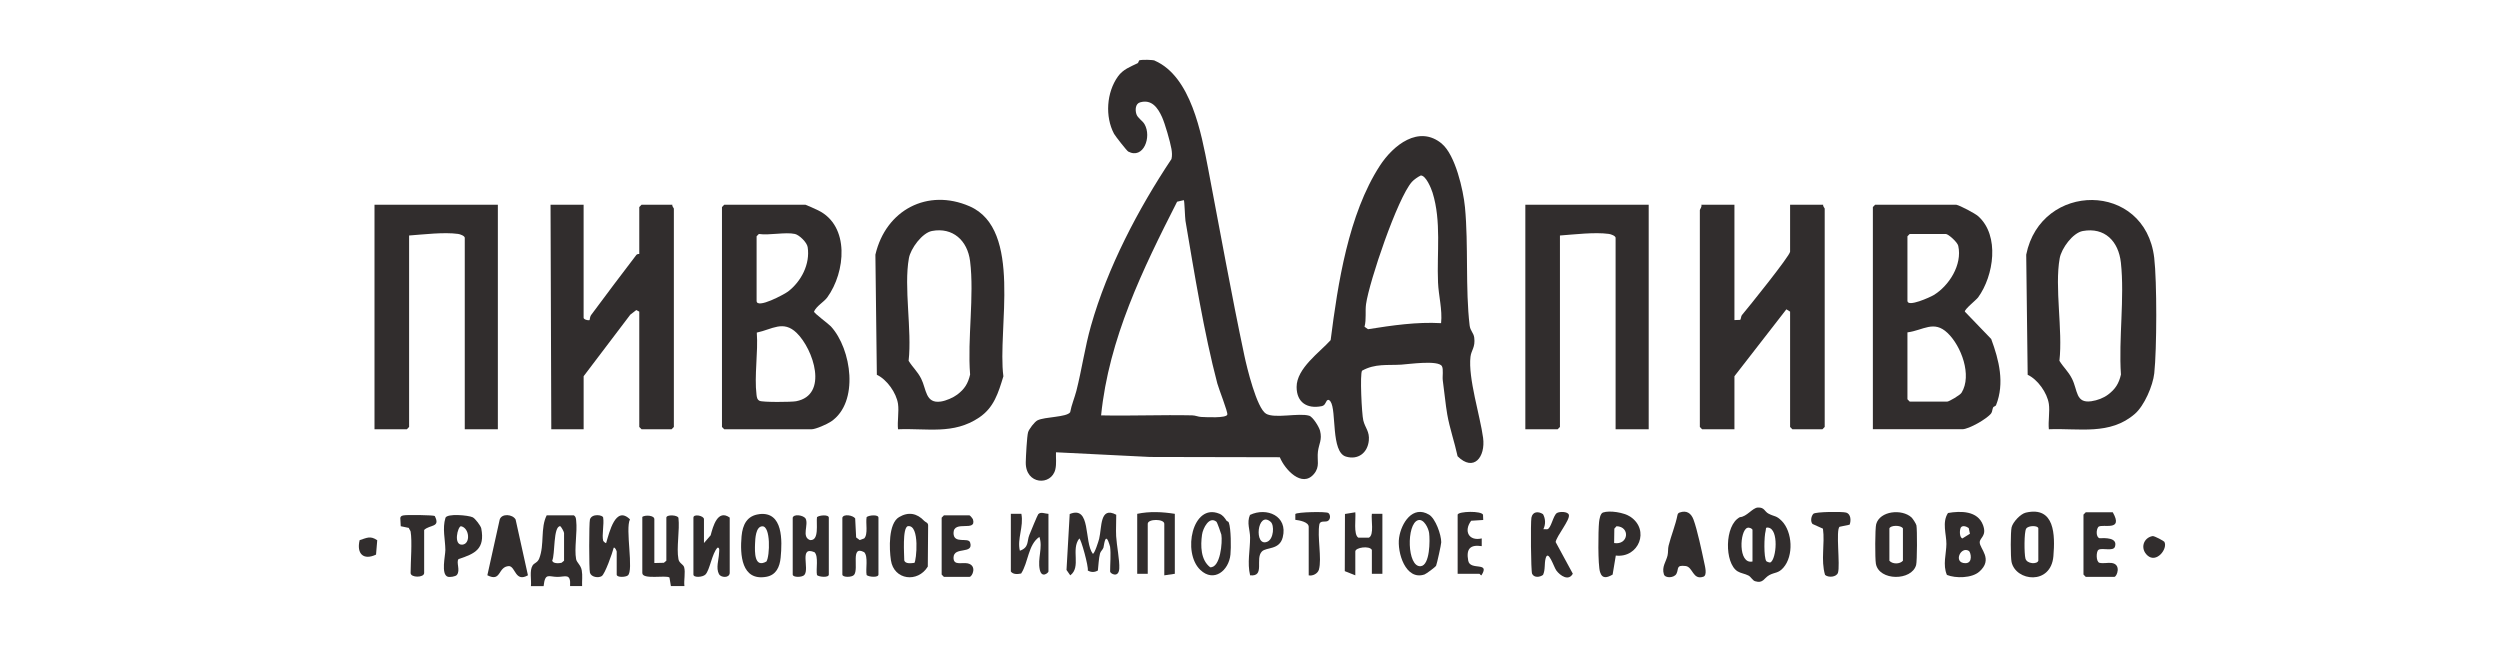 <svg width="209" height="54" viewBox="0 0 209 54" fill="none" xmlns="http://www.w3.org/2000/svg">
<path d="M96.545 5.075C99.566 6.402 100.431 11.135 100.997 14.081C102 19.31 102.931 24.547 104.033 29.746C104.239 30.718 105.062 34.119 105.839 34.585C106.558 35.017 108.583 34.497 109.446 34.754C109.76 34.847 110.276 35.693 110.356 36.009C110.55 36.775 110.256 37.104 110.178 37.762C110.092 38.48 110.364 38.999 109.853 39.616C108.852 40.824 107.406 39.246 106.993 38.225L96.135 38.202L88.28 37.811C88.262 38.284 88.335 38.765 88.227 39.235C87.9 40.637 85.722 40.534 85.754 38.647C85.762 38.181 85.852 36.461 85.948 36.135C86.023 35.875 86.489 35.263 86.735 35.14C87.356 34.831 89.172 34.891 89.467 34.461C89.575 33.857 89.841 33.24 89.985 32.677C90.438 30.898 90.699 29.018 91.205 27.239C92.588 22.36 95.154 17.47 97.936 13.294C98.001 13.014 97.981 12.731 97.933 12.451C97.828 11.847 97.397 10.345 97.146 9.788C96.791 9.001 96.276 8.281 95.312 8.556C94.92 8.669 94.89 9.173 95 9.533C95.103 9.867 95.511 10.083 95.682 10.381C96.298 11.446 95.594 13.341 94.319 12.67C94.203 12.608 93.232 11.369 93.134 11.186C92.369 9.746 92.505 7.728 93.459 6.394C93.891 5.79 94.492 5.587 95.109 5.283C95.186 5.245 95.181 5.054 95.285 5.029C95.486 4.982 96.371 4.99 96.547 5.067L96.545 5.075ZM98.969 16.732L98.406 16.863C95.544 22.491 92.696 28.314 92.052 34.726C94.58 34.78 97.131 34.669 99.666 34.723C99.933 34.728 100.177 34.847 100.416 34.857C100.791 34.87 102.526 34.978 102.604 34.657C102.657 34.441 101.882 32.492 101.769 32.062C100.662 27.864 99.84 22.791 99.105 18.459C99.063 18.205 99.027 16.796 98.969 16.734V16.732Z" fill="#312D2D"/>
<path d="M120.551 12.029C121.662 12.968 122.334 15.878 122.472 17.326C122.772 20.478 122.497 24.159 122.862 27.211C122.918 27.671 123.197 27.82 123.247 28.229C123.35 29.041 122.995 29.278 122.933 29.823C122.721 31.595 123.748 34.795 123.987 36.603C124.198 38.207 123.204 39.482 121.854 38.143C121.612 37.004 121.19 35.793 120.991 34.654C120.845 33.821 120.747 32.715 120.619 31.821C120.568 31.468 120.691 30.869 120.543 30.612C120.236 30.083 117.754 30.448 117.145 30.484C115.988 30.556 114.962 30.378 113.868 30.99C113.679 31.26 113.842 34.613 113.971 35.145C114.122 35.775 114.511 36.065 114.433 36.834C114.328 37.868 113.525 38.472 112.519 38.171C111.252 37.793 111.75 34.322 111.234 33.572C111.146 33.443 111.04 33.366 110.917 33.502C110.786 33.718 110.751 33.903 110.482 33.957C109.285 34.194 108.397 33.654 108.397 32.35C108.397 30.787 110.326 29.458 111.242 28.435C111.843 23.704 112.731 17.912 115.349 13.865C116.461 12.145 118.624 10.397 120.558 12.029H120.551ZM120.475 27.016C120.593 25.879 120.264 24.725 120.219 23.614C120.113 21.143 120.508 18.508 119.763 16.11C119.65 15.747 119.21 14.667 118.78 14.67C118.546 14.778 118.206 15.014 118.038 15.202C116.833 16.549 114.471 23.527 114.202 25.422C114.117 26.018 114.24 26.694 114.074 27.316L114.366 27.522C116.393 27.203 118.418 26.902 120.478 27.016H120.475Z" fill="#312D2D"/>
<path d="M67.34 17.117C67.42 17.133 68.238 17.506 68.394 17.583C71.062 18.881 70.688 22.753 69.161 24.861C68.879 25.249 68.26 25.573 68.049 26.054C68.074 26.201 69.277 27.082 69.463 27.288C71.198 29.183 71.842 33.641 69.475 35.24C69.151 35.459 68.195 35.888 67.84 35.888H60.546L60.357 35.695V17.31L60.546 17.117H67.34ZM66.46 19.56C65.667 19.382 64.306 19.691 63.441 19.56L63.252 19.753V25.152C63.252 25.866 65.597 24.589 65.883 24.37C66.973 23.537 67.742 22.082 67.521 20.66C67.458 20.249 66.809 19.64 66.46 19.56ZM66.603 27.833C65.478 26.738 64.543 27.54 63.268 27.805C63.391 29.419 63.049 31.435 63.245 33.001C63.27 33.206 63.293 33.407 63.502 33.51C63.758 33.636 66.168 33.618 66.555 33.543C69.282 33.026 68.006 29.201 66.603 27.833Z" fill="#312D2D"/>
<path d="M163.549 17.117C163.859 17.179 165.109 17.837 165.378 18.076C167.194 19.699 166.681 23.054 165.373 24.859C165.215 25.077 164.229 25.851 164.261 26.052L166.465 28.34C167.119 30.101 167.599 32.026 166.875 33.857C166.827 33.978 166.671 33.975 166.633 34.047C166.548 34.212 166.563 34.423 166.462 34.556C166.128 35.006 164.601 35.883 164.055 35.883H156.572V17.31L156.761 17.117H163.552H163.549ZM159.651 19.56L159.462 19.753V25.152C159.462 25.715 161.381 24.833 161.64 24.679C162.936 23.905 164.063 22.136 163.71 20.552C163.643 20.241 162.875 19.56 162.669 19.56H159.651ZM159.462 27.787V33.379L159.651 33.572H162.795C162.933 33.572 163.856 33.042 163.985 32.834C164.883 31.386 163.959 28.921 162.812 27.833C161.665 26.746 160.805 27.61 159.462 27.787Z" fill="#312D2D"/>
<path d="M48.79 17.117V26.566C48.79 26.702 49.149 26.812 49.29 26.759C49.318 26.62 49.333 26.45 49.416 26.337C50.646 24.666 51.934 22.977 53.191 21.323C53.287 21.2 53.443 21.244 53.443 21.231V17.31L53.632 17.117H56.21C56.169 17.243 56.335 17.395 56.335 17.439V35.693L56.147 35.886H53.632L53.443 35.693V26.052L53.194 25.92L52.691 26.309L48.792 31.451V35.886H46.088L46.025 17.117H48.792H48.79Z" fill="#312D2D"/>
<path d="M144.999 17.117V26.759L145.485 26.741C145.558 26.627 145.545 26.435 145.626 26.339C146.108 25.771 149.652 21.375 149.652 21.038V17.117H152.419C152.379 17.243 152.545 17.395 152.545 17.439V35.693L152.356 35.886H149.841L149.652 35.693V26.052L149.341 25.859L144.999 31.451V35.886H142.295L142.107 35.693V17.567C142.107 17.498 142.3 17.282 142.232 17.117H144.999Z" fill="#312D2D"/>
<path d="M41.621 17.117V35.886H38.854V19.881C38.854 19.719 38.462 19.575 38.293 19.555C37.114 19.393 35.401 19.601 34.201 19.688V35.693L34.012 35.886H31.308V17.117H41.621Z" fill="#312D2D"/>
<path d="M137.831 17.117V35.886H135.064V19.881C135.064 19.719 134.671 19.575 134.503 19.555C133.323 19.393 131.61 19.601 130.411 19.688V35.693L130.222 35.886H127.518V17.117H137.831Z" fill="#312D2D"/>
<path d="M75.074 33.764C74.936 32.839 74.141 31.721 73.304 31.332L73.183 21.29C74.056 17.544 77.552 15.724 81.051 17.243C85.528 19.184 83.365 27.55 83.883 31.458C83.46 32.847 83.096 34.073 81.853 34.908C79.705 36.353 77.514 35.788 75.074 35.888C75.006 35.227 75.167 34.402 75.074 33.767V33.764ZM80.032 32.983C80.631 32.533 80.927 32.07 81.101 31.312C80.865 28.334 81.463 24.725 81.098 21.825C80.882 20.102 79.647 18.981 77.912 19.31C77.089 19.467 76.131 20.778 75.985 21.583C75.545 24.015 76.251 27.607 75.96 30.163C76.299 30.713 76.707 31.052 77.011 31.659C77.454 32.533 77.356 33.757 78.651 33.569C79.099 33.505 79.697 33.237 80.032 32.985V32.983Z" fill="#312D2D"/>
<path d="M171.284 33.764C171.146 32.839 170.351 31.721 169.513 31.332L169.392 21.29C170.617 15.174 179.33 15.135 180.092 21.55C180.326 23.522 180.314 29.211 180.097 31.204C179.984 32.248 179.262 33.916 178.478 34.597C176.397 36.41 173.812 35.785 171.284 35.886C171.216 35.225 171.377 34.399 171.284 33.764ZM176.242 32.983C176.84 32.53 177.137 32.07 177.311 31.312C177.109 28.329 177.625 24.882 177.306 21.956C177.109 20.164 175.955 18.981 174.121 19.313C173.281 19.465 172.34 20.768 172.192 21.583C171.752 24.015 172.459 27.607 172.167 30.163C172.506 30.713 172.914 31.052 173.218 31.659C173.709 32.628 173.51 33.736 174.838 33.543C175.349 33.469 175.862 33.271 176.239 32.985L176.242 32.983Z" fill="#312D2D"/>
<path d="M148.951 43.544C149.851 44.46 149.964 46.465 149.089 47.46C148.672 47.936 148.387 47.83 147.927 48.072C147.467 48.313 147.414 48.805 146.722 48.589C146.513 48.524 146.383 48.226 146.176 48.118C145.875 47.959 145.532 47.931 145.261 47.763C144.162 47.09 144.152 43.899 145.457 43.233C146.018 43.21 146.513 42.454 146.949 42.431C147.517 42.398 147.502 42.76 147.847 42.94C148.355 43.208 148.49 43.079 148.951 43.547V43.544ZM146.508 46.941V44.305C146.508 44.197 146.249 44.074 146.083 44.125C145.434 44.334 145.283 47.203 146.508 46.941ZM147.663 46.912C147.686 46.946 147.935 47.059 148.018 47.013C148.506 46.73 148.724 44.244 147.831 44.11C147.565 44.069 147.658 44.205 147.605 44.393C147.479 44.833 147.442 46.573 147.663 46.915V46.912Z" fill="#312D2D"/>
<path d="M47.972 43.084C48.151 43.197 48.146 43.341 48.168 43.526C48.279 44.483 47.997 45.853 48.163 46.745C48.219 47.038 48.553 47.229 48.634 47.678C48.714 48.128 48.644 48.563 48.664 48.997H47.658C47.736 47.874 47.25 48.234 46.594 48.229C45.872 48.224 45.568 47.848 45.447 49H44.385C44.441 48.483 44.249 47.717 44.524 47.275C44.662 47.054 44.939 47.049 45.08 46.686C45.532 45.534 45.165 44.138 45.703 43.082H47.967L47.972 43.084ZM47.155 46.876V44.562C47.155 44.467 46.946 44.079 46.84 43.987C46.234 43.981 46.418 46.367 46.164 46.866C46.227 47.139 46.747 47.097 46.946 47.049L47.155 46.876Z" fill="#312D2D"/>
<path d="M165.459 47.799C164.842 48.339 163.492 48.36 162.762 48.064C162.397 47.229 162.714 46.288 162.719 45.475C162.724 44.663 162.337 43.663 162.853 42.886C163.909 42.704 165.33 42.691 165.778 43.892C166.118 44.807 165.514 44.938 165.504 45.334C165.489 45.871 166.668 46.743 165.461 47.799H165.459ZM164.586 44.146C164.415 44.02 164.068 43.881 163.922 44.107C163.811 44.323 163.803 44.935 164.058 45.012L164.686 44.622L164.586 44.146ZM164.601 46.059C163.914 45.622 163.26 47.074 164.304 47.082C164.973 47.087 164.749 46.154 164.601 46.059Z" fill="#312D2D"/>
<path d="M50.425 45.205C50.437 45.252 50.633 45.431 50.673 45.398C50.945 44.501 51.456 42.231 52.666 43.418C52.253 44.2 53.005 47.727 52.482 48.11C52.301 48.257 51.556 48.293 51.556 48.036V46.108C51.556 46.087 51.433 45.732 51.307 45.786C51.199 46.221 50.581 47.99 50.301 48.164C50.022 48.339 49.426 48.252 49.318 47.879C49.237 47.596 49.237 43.714 49.318 43.431C49.471 42.899 50.425 43.046 50.425 43.277C50.513 43.819 50.306 44.724 50.425 45.205Z" fill="#312D2D"/>
<path d="M169.36 42.855C171.792 42.295 171.81 44.737 171.664 46.496C171.46 48.943 168.52 48.607 168.165 46.979C168.079 46.586 168.077 44.46 168.17 44.082C168.278 43.642 168.915 42.958 169.36 42.855ZM170.404 46.876V44.177C170.404 43.922 169.566 43.91 169.387 44.197C169.209 44.485 169.221 46.303 169.327 46.694C169.45 47.157 170.311 47.188 170.404 46.876Z" fill="#312D2D"/>
<path d="M159.799 43.254C159.902 43.346 160.186 43.783 160.214 43.922C160.282 44.28 160.275 46.925 160.189 47.234C159.817 48.578 157.088 48.576 156.824 47.131C156.746 46.709 156.751 44.172 156.849 43.819C157.158 42.704 158.999 42.526 159.799 43.254ZM157.953 44.177V46.876C158.204 47.175 158.833 47.175 159.085 46.876V44.177C158.924 43.879 158.036 43.899 157.953 44.177Z" fill="#312D2D"/>
<path d="M54.7 47.069L55.498 47.049L55.707 46.876V43.277C55.707 42.997 56.66 43.048 56.718 43.298C56.839 44.316 56.537 45.786 56.718 46.745C56.783 47.097 57.12 47.167 57.193 47.416C57.319 47.848 57.155 48.527 57.218 48.997H56.086L55.968 48.28C55.666 48.059 53.697 48.483 53.697 47.902V43.21C53.941 43.035 54.703 43.077 54.703 43.403V47.067L54.7 47.069Z" fill="#312D2D"/>
<path d="M58.851 45.398L59.412 44.75C59.61 43.997 59.998 42.549 61.004 43.269V47.915C60.953 48.357 60.259 48.283 60.108 48C59.832 47.478 60.093 46.791 60.113 46.236C60.118 46.095 60.191 45.748 59.983 45.784C59.517 46.27 59.346 47.653 58.974 48.031C58.743 48.262 57.97 48.311 57.97 48.031V43.274C57.97 42.935 58.851 43.11 58.851 43.403V45.398Z" fill="#312D2D"/>
<path d="M92.807 45.719C92.797 45.65 92.686 45.326 92.649 45.239C92.374 44.599 92.294 45.66 92.246 45.789C92.178 45.966 92.007 46.095 91.962 46.27C91.849 46.704 91.839 47.244 91.783 47.694C91.502 47.856 91.217 47.856 90.938 47.694C91.021 47.378 90.365 45.018 90.229 45.018C89.504 45.93 90.412 47.403 89.474 48.098L89.16 47.648L89.427 42.974C91.237 42.22 90.604 45.311 91.361 46.298C91.507 46.298 91.839 45.246 91.889 45.041C92.123 44.1 91.929 42.29 93.318 43.033C93.325 43.627 93.28 44.228 93.31 44.822C93.35 45.565 93.609 46.848 93.572 47.524C93.524 48.367 92.805 47.949 92.805 47.781C92.805 47.162 92.882 46.3 92.805 45.725L92.807 45.719Z" fill="#312D2D"/>
<path d="M128.997 42.986C129.213 43.37 129.221 43.848 129.027 44.239C129.133 44.228 129.251 44.259 129.347 44.246C129.674 44.2 129.837 43.089 130.157 42.889C130.37 42.755 131.065 42.75 131.155 43.033C131.286 43.442 130.141 44.791 130.051 45.313L131.487 47.961C131.135 48.609 130.436 48.131 130.111 47.694C129.9 47.411 129.432 45.879 129.216 46.676C129.093 47.123 129.203 47.624 128.997 48.062C128.728 48.262 128.252 48.319 128.084 47.967C127.983 47.756 127.951 43.675 128.026 43.28C128.124 42.75 128.617 42.729 128.999 42.986H128.997Z" fill="#312D2D"/>
<path d="M140.424 42.845C140.997 42.642 141.377 42.902 141.576 43.434C141.893 44.287 142.268 46.069 142.469 47.02C142.534 47.334 142.746 48.095 142.401 48.213C141.503 48.517 141.536 47.391 140.914 47.319C140.094 47.224 140.366 47.545 140.15 47.967C139.969 48.319 139.217 48.362 139.103 48.018C138.902 47.388 139.29 46.953 139.408 46.437C139.471 46.162 139.43 45.876 139.493 45.624C139.697 44.799 140.074 43.897 140.24 43.046C140.263 42.94 140.321 42.881 140.421 42.845H140.424Z" fill="#312D2D"/>
<path d="M135.081 46.444L134.815 48.036C134.355 48.296 133.952 48.422 133.763 47.82C133.575 47.218 133.61 44.377 133.68 43.663C133.706 43.424 133.779 42.925 134.012 42.845C134.576 42.652 135.763 42.845 136.284 43.19C137.964 44.298 136.993 46.671 135.081 46.444ZM134.938 45.398C136.153 45.596 136.306 44.023 135.142 43.992L134.958 44.195L134.941 45.398H134.938Z" fill="#312D2D"/>
<path d="M63.474 42.981C65.478 42.737 65.398 45.215 65.262 46.619C65.187 47.388 64.89 48.075 64.062 48.221C61.985 48.589 61.854 46.38 61.995 44.825C62.083 43.861 62.45 43.11 63.474 42.984V42.981ZM63.715 43.999C63.177 44.038 63.137 45.028 63.122 45.457C63.096 46.157 63.054 47.517 64.073 46.943C64.367 46.486 64.442 43.948 63.718 43.999H63.715Z" fill="#312D2D"/>
<path d="M77.265 43.547C77.373 43.663 77.59 43.686 77.592 43.917L77.564 47.365C76.734 48.738 74.735 48.506 74.481 46.843C74.335 45.889 74.259 43.768 75.157 43.233C75.945 42.763 76.666 42.907 77.265 43.547ZM76.445 47.054C76.601 46.92 76.923 43.843 75.902 43.987C75.421 44.095 75.597 46.408 75.597 46.858C75.693 47.159 76.186 47.087 76.448 47.054H76.445Z" fill="#312D2D"/>
<path d="M70.421 43.277C70.524 42.94 71.301 43.074 71.493 43.339L71.573 44.928L71.87 45.149L72.247 45.012C72.592 44.658 72.353 43.704 72.451 43.228C72.644 43.064 73.439 42.997 73.439 43.274V48.031C73.439 48.306 72.644 48.239 72.451 48.077C72.348 47.581 72.602 46.529 72.247 46.164C71.065 45.534 71.822 47.558 71.397 48.062C71.216 48.278 70.421 48.283 70.421 48.031V43.274V43.277Z" fill="#312D2D"/>
<path d="M66.271 43.277C66.374 42.94 67.151 43.074 67.34 43.339C67.634 43.848 66.978 44.881 67.717 45.149C68.514 45.231 68.223 43.732 68.301 43.231C68.494 43.066 69.289 42.999 69.289 43.277V48.033C69.289 48.308 68.494 48.242 68.301 48.08C68.198 47.583 68.452 46.534 68.097 46.167C66.764 45.606 67.697 47.532 67.247 48.064C67.066 48.28 66.271 48.285 66.271 48.033V43.277Z" fill="#312D2D"/>
<path d="M174.365 42.827H176.629C177.552 44.462 175.809 43.766 175.427 44.041C175.23 44.277 175.218 44.897 175.515 44.994C175.955 44.979 177.059 44.922 176.81 45.704C176.674 46.128 175.718 45.761 175.429 45.969C175.23 46.11 175.218 46.969 175.517 47.051C175.842 47.126 176.196 47.026 176.513 47.062C177.381 47.162 176.971 48.226 176.757 48.226H174.368L174.179 48.033V43.02L174.368 42.827H174.365Z" fill="#312D2D"/>
<path d="M44.136 48.095C43.07 48.702 43.105 47.38 42.559 47.324C41.593 47.36 41.938 48.697 40.743 48.092L41.775 43.436C41.941 42.902 42.856 42.984 43.105 43.431L44.136 48.095Z" fill="#312D2D"/>
<path d="M38.195 48.064C38.08 48.203 37.602 48.272 37.428 48.213C36.849 48.015 37.234 46.452 37.232 45.974C37.224 45.097 36.968 44.185 37.239 43.295C37.358 42.909 39.148 43.069 39.516 43.244C39.724 43.344 40.195 43.961 40.235 44.179C40.554 45.887 39.73 46.285 38.336 46.737C38.112 47 38.512 47.689 38.193 48.064H38.195ZM38.537 43.992C38.263 44.012 37.876 45.606 38.66 45.532C39.352 45.465 39.257 44.136 38.537 43.992Z" fill="#312D2D"/>
<path d="M113.307 48.098L112.424 47.748L112.439 42.968L113.304 42.827C113.362 43.3 113.133 44.696 113.556 44.948H114.439C114.899 44.717 114.612 43.436 114.688 42.953H115.568V47.967H114.688V45.974C114.491 45.593 113.304 45.768 113.304 46.102V48.095L113.307 48.098Z" fill="#312D2D"/>
<path d="M87.651 42.956V47.776C87.651 47.877 87.087 48.383 86.924 47.619C86.725 46.691 87.198 45.779 86.894 44.884C85.943 45.529 85.981 47 85.367 47.946C85.075 48.005 84.7 48.041 84.507 47.776V42.956H85.387C85.596 44.041 85.017 45.051 85.261 46.041C86.041 45.768 85.84 45.254 86.051 44.73C86.152 44.478 86.735 43.056 86.798 42.986C87.007 42.758 87.387 42.953 87.648 42.958L87.651 42.956Z" fill="#312D2D"/>
<path d="M98.215 42.956V47.969L97.335 48.098V43.791C97.335 43.362 95.951 43.362 95.951 43.791V47.969H95.071V42.956C96.1 42.737 97.179 42.791 98.215 42.956Z" fill="#312D2D"/>
<path d="M78.91 43.084H81.048C81.091 43.084 81.315 43.341 81.342 43.431C81.652 44.511 79.715 43.436 79.715 44.562C79.715 45.514 80.955 44.886 81.101 45.349C81.43 46.385 79.723 45.648 79.715 46.619C79.71 47.311 80.409 46.995 80.895 47.097C81.705 47.272 81.29 48.226 81.048 48.226H78.91L78.722 48.033V43.277L78.91 43.084Z" fill="#312D2D"/>
<path d="M120.06 47.29C120.015 47.396 119.23 47.977 119.087 48.026C117.505 48.558 116.785 46.182 116.964 44.956C117.142 43.73 118.101 42.21 119.467 43.025C120.012 43.352 120.49 44.706 120.488 45.334C120.488 45.514 120.128 47.131 120.06 47.288V47.29ZM118.548 43.488C117.562 43.791 117.623 47.439 118.77 47.334C119.552 47.262 119.552 45.144 119.474 44.557C119.421 44.159 119.029 43.341 118.548 43.488Z" fill="#312D2D"/>
<path d="M102.549 43.542C102.576 43.583 102.692 43.578 102.732 43.696C102.916 44.213 102.924 45.779 102.866 46.36C102.73 47.707 101.482 48.72 100.35 47.648C98.816 46.198 99.696 42.025 101.933 42.945C102.229 43.066 102.38 43.285 102.546 43.539L102.549 43.542ZM101.706 43.629C101.1 43.105 100.564 44.156 100.489 44.701C100.36 45.63 100.373 46.809 101.168 47.421C102.023 47.491 102.212 45.324 102.106 44.699C102.091 44.606 101.749 43.665 101.706 43.629Z" fill="#312D2D"/>
<path d="M152.575 48.064C152.203 46.815 152.575 45.475 152.399 44.197L151.526 43.804C151.335 43.588 151.411 43.143 151.599 42.953C151.77 42.778 154.024 42.758 154.343 42.853C154.738 42.971 154.759 43.529 154.628 43.863L153.793 44.038C153.453 44.272 153.856 47.275 153.654 47.882C153.531 48.249 152.852 48.311 152.573 48.062L152.575 48.064Z" fill="#312D2D"/>
<path d="M104.508 48.092C104.257 47.054 104.508 46.007 104.508 44.943C104.508 44.308 104.211 43.709 104.498 43.048C105.884 42.382 107.69 43.125 107.237 44.92C106.966 45.992 105.874 45.727 105.499 46.1C104.898 46.699 105.791 48.239 104.506 48.095L104.508 48.092ZM106.231 43.629C105.099 42.634 104.802 45.786 105.954 45.285C106.488 45.051 106.546 43.904 106.231 43.629Z" fill="#312D2D"/>
<path d="M34.327 44.434C34.314 44.364 34.203 44.231 34.178 44.133L33.502 43.992L33.464 43.292C33.507 43.125 33.617 43.11 33.761 43.082C34.025 43.03 36.233 43.056 36.346 43.138C36.844 44.115 35.949 43.84 35.459 44.303V47.902C35.459 48.308 34.327 48.308 34.327 47.902C34.327 46.946 34.47 45.282 34.327 44.431V44.434Z" fill="#312D2D"/>
<path d="M121.859 43.02C121.944 42.737 123.868 42.693 123.981 43.035L123.997 43.47L122.99 43.534C122.354 44.375 122.774 45.264 123.873 45.012V45.658C122.905 45.511 122.558 45.884 122.744 46.876C122.907 47.74 124.598 46.912 123.853 48.09C123.8 48.128 123.712 47.972 123.682 47.972H121.859V43.02Z" fill="#312D2D"/>
<path d="M109.408 44.048C109.408 43.629 108.616 43.498 108.289 43.457V42.971C108.419 42.806 110.852 42.747 111.048 42.886C111.257 43.033 111.242 43.48 110.955 43.575C110.739 43.647 110.401 43.516 110.303 43.809C110.105 44.848 110.522 46.689 110.261 47.622C110.165 47.956 109.737 48.172 109.408 48.1V44.048Z" fill="#312D2D"/>
<path d="M180.94 45.295C181.252 45.861 180.281 47.131 179.519 46.429C178.895 45.853 179.189 44.956 179.952 44.817C180.105 44.789 180.905 45.231 180.94 45.295Z" fill="#312D2D"/>
<path d="M31.537 45.161L31.437 46.365C30.385 46.866 29.794 46.293 30.066 45.156C30.667 44.969 30.954 44.763 31.537 45.164V45.161Z" fill="#312D2D"/>
</svg>
